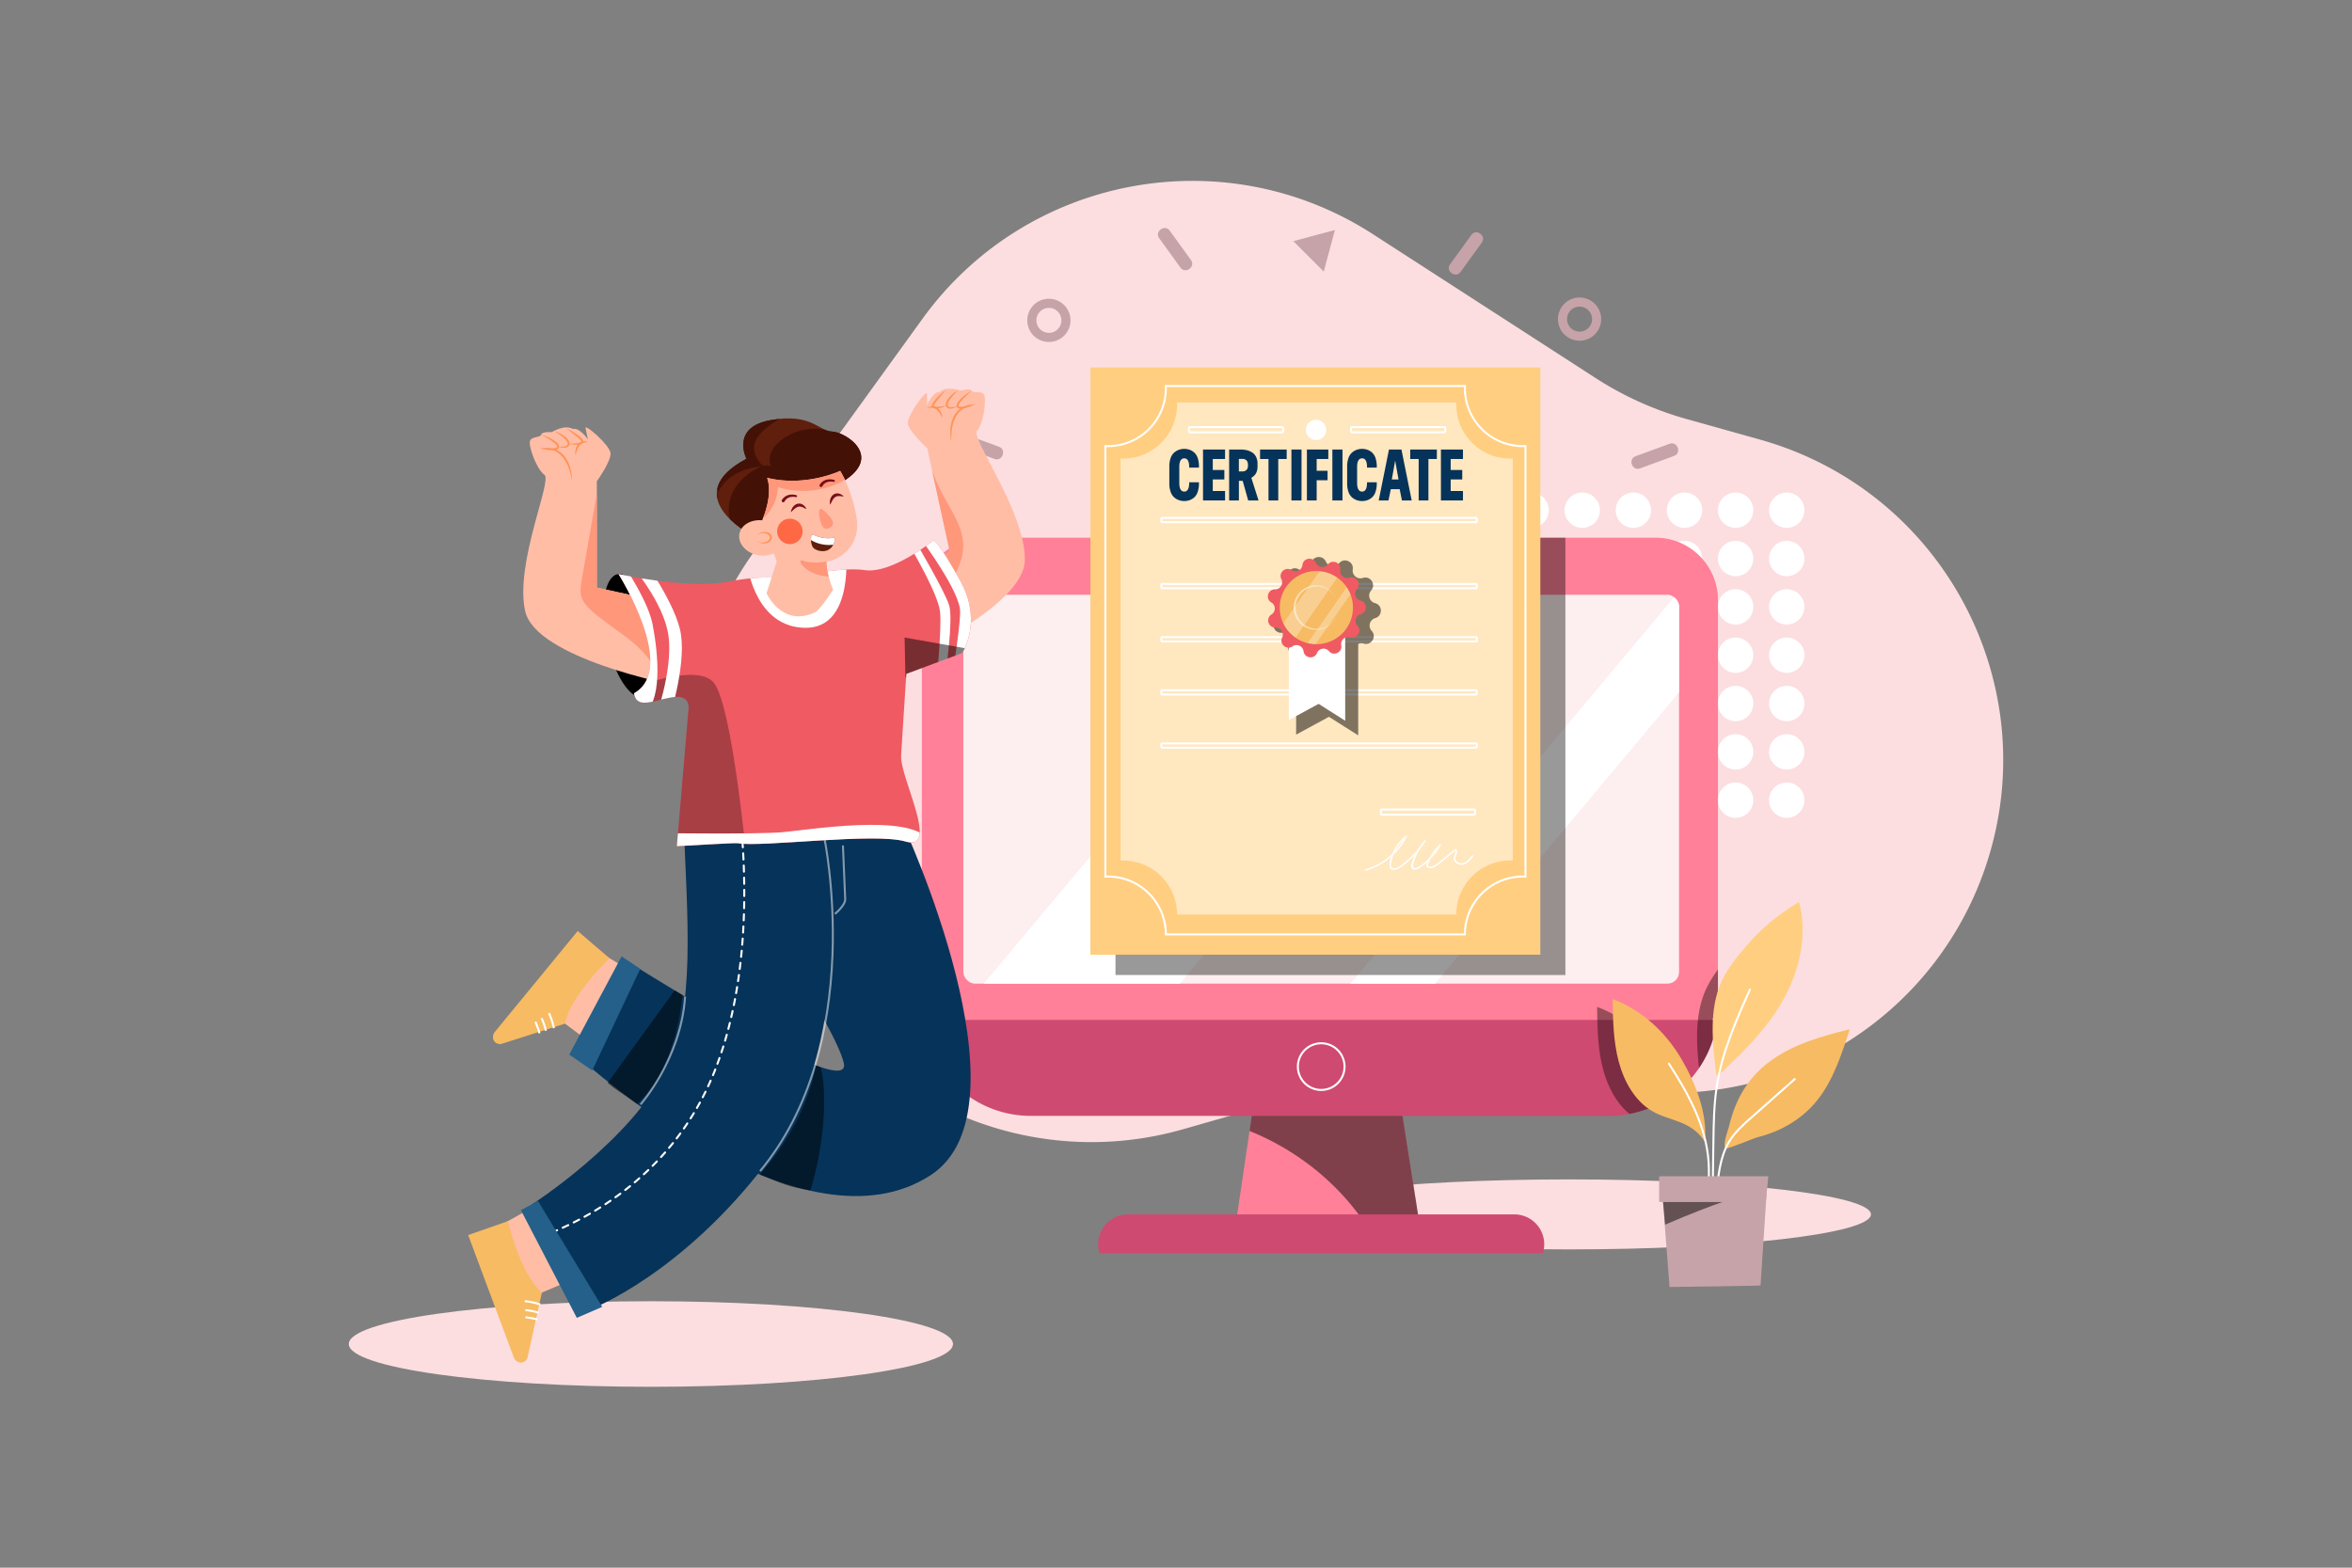 <svg xmlns="http://www.w3.org/2000/svg" xmlns:xlink="http://www.w3.org/1999/xlink" viewBox="0 0 4680 3120"><rect x="0" y="0" width="4680" height="3120" fill="#808080" stroke="none"/><defs><style>.cls-1{fill:none;}.cls-2,.cls-4{fill:#fff;}.cls-2{opacity:0;}.cls-3{fill:#fcdee0;}.cls-5{fill:#ff8098;}.cls-6{opacity:0.5;}.cls-7{fill:#ce4a70;}.cls-8{fill:#fdeeef;}.cls-9{clip-path:url(#clip-path);}.cls-10{opacity:0.4;}.cls-11{fill:#ffce80;}.cls-12{fill:#063359;}.cls-13{fill:#f05a62;}.cls-14{fill:#f7bb63;}.cls-15{clip-path:url(#clip-path-2);}.cls-16{opacity:0.3;}.cls-17{fill:#c6a3a8;}.cls-18{fill:#ffbda6;}.cls-19{clip-path:url(#clip-path-3);}.cls-20{fill:#246089;}.cls-21{clip-path:url(#clip-path-4);}.cls-22{fill:#ff977b;}.cls-23{fill:#ff9357;}.cls-24{clip-path:url(#clip-path-5);}.cls-25{clip-path:url(#clip-path-6);}.cls-26{fill:#601e0d;}.cls-27{clip-path:url(#clip-path-8);}.cls-28{fill:#441107;}.cls-29{clip-path:url(#clip-path-9);}.cls-30{fill:#77101a;}.cls-31{fill:#ff6845;}</style><clipPath id="clip-path"><rect class="cls-1" x="1916.89" y="1183.68" width="1424.11" height="773.97" rx="23"/></clipPath><clipPath id="clip-path-2"><circle class="cls-1" cx="2619.27" cy="1209.26" r="72.88"/></clipPath><clipPath id="clip-path-3"><path class="cls-1" d="M1637.29,1652.88s81.33,407-111.18,660.26c-168.55,221.76-346.53,290.64-346.53,290.64l-123.63-205s202.12-129.6,271.31-275.24c56.2-118.3,41.35-284.47,31.93-507.56Z"/></clipPath><clipPath id="clip-path-4"><path class="cls-1" d="M1312.6,1196.7l-125-27.25V957.85s28.85-40.08,27.25-56.11-51.3-59.31-49.69-49.69,4.81,22.44,4.81,22.44-16-24-30.46-20.84c-16-9.62-41.68,6.41-41.68,6.41s-19.24-1.6-20.84,4.81-19.23,3.21-22.44,12.83,12.82,56.1,28.85,67.32-59.31,176.34-38.47,270.91,296.56,147.48,296.56,147.48S1379.92,1331.35,1312.6,1196.7Z"/></clipPath><clipPath id="clip-path-5"><path class="cls-1" d="M1773.6,1151.94,1890,1098.73,1845,892s-36.71-33-38.56-49,37.52-68.86,38-59.12.07,23,.07,23,10.55-26.9,25.33-26.83c13.62-12.81,42.09-2.6,42.09-2.6s18.46-5.65,21.39.27,19.47-1,24.65,7.76-.6,57.55-13.88,71.92,95.44,159.7,95.18,256.54S1780.84,1321,1780.84,1321,1736.43,1297.82,1773.6,1151.94Z"/></clipPath><clipPath id="clip-path-6"><path class="cls-1" d="M1919.55,1290a80.6,80.6,0,0,1-5.24,9.77l-110.94,41.28s-.18,2.58-.46,7.12c-1.7,26.22-7.66,118-9.86,155.42-2.58,43.86,78.26,191.77,8.6,171.13-61.4-18.19-287.23,12-333.66,3.44-5.12-1-121.26,6-121.26,6L1370,1410.71s5.16-28.38-31-23.22c-24.3,3.48-48.6,14-63.46,10.22-7.25-1.81-12.26-7-13.94-18,87.72-49-30.95-237.35-30.95-237.35s136.73,31,216.71,15.48,116.09-5.16,116.09-5.16,103.2-25.8,157.38-18.06,136.73-59.34,136.73-59.34,10.32,2.58,54.18,82.56C1945.24,1219,1929.07,1269.54,1919.55,1290Z"/></clipPath><clipPath id="clip-path-8"><path class="cls-1" d="M1485.24,913s-32.34-63,48.79-77,94.75,22,121.89,22.91,106.9,51.92,14.28,103.64-178.83,99.75-178.83,99.75S1348.86,986,1485.24,913Z"/></clipPath><clipPath id="clip-path-9"><path class="cls-1" d="M1508.82,1105a51.73,51.73,0,0,0,30.65-3.63l5.93,16.1-20.25,63.27s30.88,68.17,95.7,38.31c12.14-5.6,36.8-45.56,36.8-45.56a192.17,192.17,0,0,1-8.75-26.18,135,135,0,0,1-4.5-29.92c19.48.26,70-28.19,60-87s-32.7-93.21-32.7-93.21-68,32.54-145.23,13.91c11.28,32.95-6.21,75.78-10,84.43-22.34-2.12-42.11,9.48-45.27,27.29C1467.82,1081.81,1484.69,1100.69,1508.82,1105Z"/></clipPath></defs><title>09</title><g id="_09" data-name="09"><rect id="_09-2" data-name="09" class="cls-2" width="4680" height="3120"/><ellipse class="cls-3" cx="3121.7" cy="2416.87" rx="601.12" ry="69.66"/><path class="cls-3" d="M3502.17,874.91l-146.45-41a662.66,662.66,0,0,1-180.67-81.44L2731.89,466.09c-296-191.24-689.89-117.28-896.32,168.32C1726.7,785,1608,949.22,1500.9,1097.46c-195.48,270.51-159.17,644.18,84.71,872l134,125.19A662.35,662.35,0,0,0,2354,2247.45l325-93a662.47,662.47,0,0,1,261.72-20.76l303.14,36.65c313,37.84,609.23-150.11,708.34-449.36h0C4071,1362.24,3866.07,976.93,3502.17,874.91Z"/><circle class="cls-4" cx="2944.85" cy="1015.4" r="35.15"/><circle class="cls-4" cx="3046.59" cy="1015.4" r="35.15"/><circle class="cls-4" cx="3148.33" cy="1015.4" r="35.15"/><path class="cls-4" d="M3250.06,980.25a35.15,35.15,0,1,0,35.15,35.15A35.15,35.15,0,0,0,3250.06,980.25Z"/><path class="cls-4" d="M3351.8,980.25A35.15,35.15,0,1,0,3387,1015.4,35.15,35.15,0,0,0,3351.8,980.25Z"/><path class="cls-4" d="M3453.54,980.25a35.15,35.15,0,1,0,35.14,35.15A35.15,35.15,0,0,0,3453.54,980.25Z"/><path class="cls-4" d="M3555.28,980.25a35.15,35.15,0,1,0,35.14,35.15A35.15,35.15,0,0,0,3555.28,980.25Z"/><circle class="cls-4" cx="2944.85" cy="1111.59" r="35.15"/><circle class="cls-4" cx="3046.59" cy="1111.59" r="35.15"/><circle class="cls-4" cx="3148.33" cy="1111.59" r="35.15"/><path class="cls-4" d="M3250.06,1076.44a35.15,35.15,0,1,0,35.15,35.15A35.15,35.15,0,0,0,3250.06,1076.44Z"/><path class="cls-4" d="M3351.8,1076.44a35.15,35.15,0,1,0,35.15,35.15A35.15,35.15,0,0,0,3351.8,1076.44Z"/><path class="cls-4" d="M3453.54,1076.44a35.15,35.15,0,1,0,35.14,35.15A35.15,35.15,0,0,0,3453.54,1076.44Z"/><path class="cls-4" d="M3555.28,1076.44a35.15,35.15,0,1,0,35.14,35.15A35.15,35.15,0,0,0,3555.28,1076.44Z"/><circle class="cls-4" cx="2944.85" cy="1207.77" r="35.15"/><circle class="cls-4" cx="3046.59" cy="1207.77" r="35.15"/><circle class="cls-4" cx="3148.33" cy="1207.77" r="35.15"/><path class="cls-4" d="M3250.06,1172.63a35.15,35.15,0,1,0,35.15,35.14A35.14,35.14,0,0,0,3250.06,1172.63Z"/><path class="cls-4" d="M3351.8,1172.63a35.15,35.15,0,1,0,35.15,35.14A35.14,35.14,0,0,0,3351.8,1172.63Z"/><path class="cls-4" d="M3453.54,1172.63a35.15,35.15,0,1,0,35.14,35.14A35.15,35.15,0,0,0,3453.54,1172.63Z"/><path class="cls-4" d="M3555.28,1172.63a35.15,35.15,0,1,0,35.14,35.14A35.15,35.15,0,0,0,3555.28,1172.63Z"/><circle class="cls-4" cx="2944.85" cy="1303.96" r="35.15"/><circle class="cls-4" cx="3046.59" cy="1303.96" r="35.15"/><circle class="cls-4" cx="3148.33" cy="1303.96" r="35.15"/><path class="cls-4" d="M3250.06,1268.82a35.15,35.15,0,1,0,35.15,35.14A35.14,35.14,0,0,0,3250.06,1268.82Z"/><path class="cls-4" d="M3351.8,1268.82A35.15,35.15,0,1,0,3387,1304,35.14,35.14,0,0,0,3351.8,1268.82Z"/><path class="cls-4" d="M3453.54,1268.82a35.15,35.15,0,1,0,35.14,35.14A35.15,35.15,0,0,0,3453.54,1268.82Z"/><path class="cls-4" d="M3555.28,1268.82a35.15,35.15,0,1,0,35.14,35.14A35.15,35.15,0,0,0,3555.28,1268.82Z"/><circle class="cls-4" cx="2944.85" cy="1400.15" r="35.15"/><circle class="cls-4" cx="3046.59" cy="1400.15" r="35.15"/><circle class="cls-4" cx="3148.33" cy="1400.15" r="35.15"/><path class="cls-4" d="M3250.06,1365a35.15,35.15,0,1,0,35.15,35.15A35.15,35.15,0,0,0,3250.06,1365Z"/><path class="cls-4" d="M3351.8,1365a35.15,35.15,0,1,0,35.15,35.15A35.15,35.15,0,0,0,3351.8,1365Z"/><path class="cls-4" d="M3453.54,1365a35.15,35.15,0,1,0,35.14,35.15A35.15,35.15,0,0,0,3453.54,1365Z"/><path class="cls-4" d="M3555.28,1365a35.15,35.15,0,1,0,35.14,35.15A35.15,35.15,0,0,0,3555.28,1365Z"/><circle class="cls-4" cx="2944.85" cy="1496.34" r="35.15"/><circle class="cls-4" cx="3046.59" cy="1496.34" r="35.15"/><circle class="cls-4" cx="3148.33" cy="1496.34" r="35.15"/><path class="cls-4" d="M3250.06,1461.19a35.15,35.15,0,1,0,35.15,35.15A35.15,35.15,0,0,0,3250.06,1461.19Z"/><path class="cls-4" d="M3351.8,1461.19a35.15,35.15,0,1,0,35.15,35.15A35.15,35.15,0,0,0,3351.8,1461.19Z"/><path class="cls-4" d="M3453.54,1461.19a35.15,35.15,0,1,0,35.14,35.15A35.15,35.15,0,0,0,3453.54,1461.19Z"/><path class="cls-4" d="M3555.28,1461.19a35.15,35.15,0,1,0,35.14,35.15A35.15,35.15,0,0,0,3555.28,1461.19Z"/><circle class="cls-4" cx="2944.85" cy="1592.53" r="35.15"/><circle class="cls-4" cx="3046.59" cy="1592.53" r="35.15"/><circle class="cls-4" cx="3148.33" cy="1592.53" r="35.15"/><path class="cls-4" d="M3250.06,1557.38a35.15,35.15,0,1,0,35.15,35.15A35.15,35.15,0,0,0,3250.06,1557.38Z"/><path class="cls-4" d="M3351.8,1557.38a35.15,35.15,0,1,0,35.15,35.15A35.15,35.15,0,0,0,3351.8,1557.38Z"/><path class="cls-4" d="M3453.54,1557.38a35.15,35.15,0,1,0,35.14,35.15A35.15,35.15,0,0,0,3453.54,1557.38Z"/><path class="cls-4" d="M3555.28,1557.38a35.15,35.15,0,1,0,35.14,35.15A35.15,35.15,0,0,0,3555.28,1557.38Z"/><polygon class="cls-5" points="2502.53 2140.82 2486.3 2250.78 2456.09 2455.57 2827.59 2455.57 2778.58 2143.4 2502.53 2140.82"/><g class="cls-6"><path d="M2502.53,2140.82l-16.23,110c77.63,31.27,147.65,81.68,201.18,146a588.5,588.5,0,0,1,42.75,58.74h97.37l-49-312.17Z"/></g><path class="cls-7" d="M3013.35,2416.87H2244.54a59.51,59.51,0,0,0-59.34,59.34h0a58.7,58.7,0,0,0,2.84,18.06h881.81a59,59,0,0,0,2.84-18.06h0A59.52,59.52,0,0,0,3013.35,2416.87Z"/><path class="cls-5" d="M3294.56,1070.16H1958.17c-51.24,0-95.46,31.53-114.21,76.14a122.51,122.51,0,0,0-9.63,47.7v768.81a215.38,215.38,0,0,0,10.71,67.08c26.83,81.81,101.29,142.56,190.19,149,5.21.39,10.5.59,15.81.59H3201.68c3.1,0,6.17-.08,9.21-.2A215.24,215.24,0,0,0,3324.67,2141a218.29,218.29,0,0,0,52.93-52.06,216,216,0,0,0,30.09-59,215.69,215.69,0,0,0,10.7-67.08V1194C3418.39,1125.89,3362.67,1070.16,3294.56,1070.16Z"/><path class="cls-7" d="M2031.08,2219.9q9.86.88,20,.9H3201.68a215.58,215.58,0,0,0,137.48-49.53,217.48,217.48,0,0,0,77.68-141.38h-1581C1848,2130.5,1929.69,2210.51,2031.08,2219.9Z"/><rect class="cls-8" x="1916.89" y="1183.68" width="1424.11" height="773.97" rx="23"/><g class="cls-9"><rect class="cls-4" x="1720.12" y="1329.36" width="1666.62" height="299.27" transform="translate(-219.8 2487.28) rotate(-50.06)"/><rect class="cls-4" x="2132.88" y="1685" width="1625.34" height="129" transform="translate(-286.81 2884.76) rotate(-50.06)"/></g><path class="cls-4" d="M2628.94,2074.33a48.44,48.44,0,1,0,48.44,48.43A48.49,48.49,0,0,0,2628.94,2074.33Zm0,92.87a44.44,44.44,0,1,1,44.44-44.44A44.49,44.49,0,0,1,2628.94,2167.2Z"/><g class="cls-10"><rect x="2219.59" y="1070.16" width="895.23" height="870.28"/></g><g class="cls-10"><path d="M3395.23,1967.43c-9.22,19.63-14.3,40.68-16.67,62.46-2.12,19.3-2.09,39.13-1,59,.73,12.28,1.84,24.58,3.15,36.81a215.3,215.3,0,0,0,36.09-95.84h-9.15a215.69,215.69,0,0,0,10.7-67.08V1929.5c-.18.24-.33.47-.51.7C3409,1942.38,3401.06,1955,3395.23,1967.43Z"/><path d="M3314.4,2122.56c-22-37.49-51.6-69.58-86-92.67A236.47,236.47,0,0,0,3178,2004c.05,8.62.15,17.26.36,25.88.75,33.43,3.09,66.89,11.69,98.81a205.41,205.41,0,0,0,20.84,50.62c8.57,14.55,19,27.47,31.45,37.61a215.88,215.88,0,0,0,96.82-45.66c-4.49-10.48-9.39-20.62-14.49-30.29Q3319.63,2131.43,3314.4,2122.56Z"/></g><rect class="cls-11" x="2169.72" y="731.34" width="895.23" height="1168.7"/><g class="cls-6"><path class="cls-4" d="M2897.71,805.18c0-1.4.05-2.79.11-4.19H2342c0,1.4.1,2.79.1,4.19a107.48,107.48,0,0,1-107.49,107.49c-1.68,0-3.35,0-5-.13v800.15c1.66-.07,3.33-.12,5-.12a107.48,107.48,0,0,1,107.49,107.49h555.6a107.49,107.49,0,0,1,107.49-107.49c1.68,0,3.35,0,5,.12V912.54c-1.67.08-3.34.13-5,.13A107.49,107.49,0,0,1,2897.71,805.18Z"/></g><path class="cls-4" d="M3029.93,885.91A113.24,113.24,0,0,1,2916.82,772.8c0-1.52.06-3,.12-4.41l.08-2.08H2317.65l.08,2.08c.05,1.36.11,2.89.11,4.41a113.24,113.24,0,0,1-113.11,113.11c-1.6,0-3.32,0-5.27-.13l-2.1-.1v861.05l2.09-.09c2-.09,3.68-.14,5.28-.14a113.24,113.24,0,0,1,113.11,113.11v2h599v-2a113.24,113.24,0,0,1,113.11-113.11c1.6,0,3.28,0,5.28.14l2.09.09v-861l-2.09.1C3033.26,885.87,3031.53,885.91,3029.93,885.91Zm3.37,856.65c-1.2,0-2.3-.06-3.37-.06a117.25,117.25,0,0,0-117.09,115.11h-591a117.25,117.25,0,0,0-117.1-115.11c-1.07,0-2.17,0-3.37.06V889.85c1.2,0,2.31.06,3.37.06A117.24,117.24,0,0,0,2321.84,772.8c0-.84,0-1.68,0-2.49h591.07c0,.81,0,1.65,0,2.49a117.25,117.25,0,0,0,117.11,117.11c1.07,0,2.18,0,3.37-.06Z"/><path class="cls-4" d="M2551.27,848H2367.79a4,4,0,0,0-4,4v6.32a4,4,0,0,0,4,4h183.48a4,4,0,0,0,4-4V852A4,4,0,0,0,2551.27,848Zm0,12.32v0Zm0-2H2367.79V852h183.48Z"/><path class="cls-4" d="M2873.75,848H2690.28a4,4,0,0,0-4,4v6.32a4,4,0,0,0,4,4h183.47a4,4,0,0,0,4-4V852A4,4,0,0,0,2873.75,848Zm0,12.32v-2H2690.28V852h183.47v6.32h0Z"/><path class="cls-4" d="M2933.09,1609.08H2749.62a4,4,0,0,0-4,4v6.32a4,4,0,0,0,4,4h183.47a4,4,0,0,0,4-4v-6.32A4,4,0,0,0,2933.09,1609.08Zm0,12.32v-2H2749.62v-6.32h183.47v6.32h0Z"/><path class="cls-4" d="M2618.62,835.39a20.21,20.21,0,1,0,20.21,20.21A20.21,20.21,0,0,0,2618.62,835.39Z"/><path class="cls-12" d="M2376.18,900.53a28.63,28.63,0,0,0-9.19-5.43,31.31,31.31,0,0,0-10.43-1.73,32,32,0,0,0-10.86,1.81,29.64,29.64,0,0,0-9.48,5.64,25.4,25.4,0,0,0-6.94,10.93,49.48,49.48,0,0,0-2.54,16.65v33.73a49.48,49.48,0,0,0,2.54,16.65,25.4,25.4,0,0,0,6.94,10.93,29.45,29.45,0,0,0,9.48,5.64,32,32,0,0,0,10.86,1.81,31.06,31.06,0,0,0,10.43-1.73,28.63,28.63,0,0,0,9.19-5.43,25.06,25.06,0,0,0,6.81-10.64,50.11,50.11,0,0,0,2.67-16.36v-3.19h-19.4v2.9q-.72,15.63-9.7,15.63-10,0-10-17.22V929.27q0-17.09,10-17.08,9.14,0,9.7,15.78v2.6h19.4v-3.18A49.45,49.45,0,0,0,2383,911.1,25.1,25.1,0,0,0,2376.18,900.53Z"/><polygon class="cls-12" points="2393.76 996 2437.63 996 2437.63 977.19 2413.16 977.19 2413.16 954.17 2436.18 954.17 2436.18 935.35 2413.16 935.35 2413.16 913.49 2437.63 913.49 2437.63 894.67 2393.76 894.67 2393.76 996"/><path class="cls-12" d="M2502.2,929v-6.23a29.6,29.6,0,0,0-2.9-13.53,21.54,21.54,0,0,0-7.74-8.76,35.74,35.74,0,0,0-10.36-4.41,48,48,0,0,0-11.72-1.38h-23.74V996h19.39V956.92h7.53l11,39.09h20.55l-14.33-45.17Q2502.19,944,2502.2,929Zm-19-2.61q0,6.23-3.11,9a10.9,10.9,0,0,1-7.6,2.82h-7.39v-24.9h7.39a10.85,10.85,0,0,1,7.67,2.83q3,2.82,3,9.19Z"/><polygon class="cls-12" points="2507.26 913.49 2524.05 913.49 2524.05 996 2543.45 996 2543.45 913.49 2560.24 913.49 2560.24 894.67 2507.26 894.67 2507.26 913.49"/><rect class="cls-12" x="2569.65" y="894.67" width="20.12" height="101.33"/><polygon class="cls-12" points="2600.49 996 2619.89 996 2619.89 955.76 2641.6 955.76 2641.6 936.94 2619.89 936.94 2619.89 913.49 2643.05 913.49 2643.05 894.67 2600.49 894.67 2600.49 996"/><rect class="cls-12" x="2651.15" y="894.67" width="20.12" height="101.33"/><path class="cls-12" d="M2730,900.53a28.63,28.63,0,0,0-9.19-5.43,31.31,31.31,0,0,0-10.43-1.73,32,32,0,0,0-10.85,1.81,29.68,29.68,0,0,0-9.49,5.64,25.4,25.4,0,0,0-6.94,10.93,49.49,49.49,0,0,0-2.53,16.65v33.73a49.49,49.49,0,0,0,2.53,16.65,25.4,25.4,0,0,0,6.94,10.93,29.5,29.5,0,0,0,9.49,5.64,32,32,0,0,0,10.85,1.81,31.06,31.06,0,0,0,10.43-1.73A28.63,28.63,0,0,0,2730,990a25.06,25.06,0,0,0,6.81-10.64,50.11,50.11,0,0,0,2.67-16.36v-3.19h-19.39v2.9q-.74,15.63-9.71,15.63-10,0-10-17.22V929.27q0-17.09,10-17.08,9.13,0,9.71,15.78v2.6h19.39v-3.18a49.45,49.45,0,0,0-2.67-16.29A25.1,25.1,0,0,0,2730,900.53Z"/><path class="cls-12" d="M2763.78,894.67,2743.37,996h19.4l4.64-22.44h17.66l4.49,22.44H2809l-20.41-101.34Zm5.65,59.5,6.66-37.5,6.66,37.5Z"/><polygon class="cls-12" points="2806.05 913.49 2822.85 913.49 2822.85 996 2842.25 996 2842.25 913.49 2859.04 913.49 2859.04 894.67 2806.05 894.67 2806.05 913.49"/><polygon class="cls-12" points="2867.15 996 2911.01 996 2911.01 977.19 2886.54 977.19 2886.54 954.17 2909.56 954.17 2909.56 935.35 2886.54 935.35 2886.54 913.49 2911.01 913.49 2911.01 894.67 2867.15 894.67 2867.15 996"/><path class="cls-4" d="M2936.86,1028.61H2312.42a3.66,3.66,0,0,0-3.66,3.66v5.27a3.67,3.67,0,0,0,3.66,3.67h624.44a3.67,3.67,0,0,0,3.67-3.67v-5.27A3.66,3.66,0,0,0,2936.86,1028.61Zm-.33,8.6H2312.76v-4.6h623.77Z"/><path class="cls-4" d="M2936.86,1160.18H2312.42a3.66,3.66,0,0,0-3.66,3.67v5.26a3.67,3.67,0,0,0,3.66,3.67h624.44a3.67,3.67,0,0,0,3.67-3.67v-5.26A3.67,3.67,0,0,0,2936.86,1160.18Zm-.33,8.6H2312.76v-4.6h623.77Z"/><path class="cls-4" d="M2936.86,1266H2312.42a3.66,3.66,0,0,0-3.66,3.66v5.27a3.67,3.67,0,0,0,3.66,3.67h624.44a3.67,3.67,0,0,0,3.67-3.67v-5.27A3.66,3.66,0,0,0,2936.86,1266Zm-.33,8.6H2312.76V1270h623.77Z"/><path class="cls-4" d="M2936.86,1371.73H2312.42a3.67,3.67,0,0,0-3.66,3.67v5.27a3.66,3.66,0,0,0,3.66,3.66h624.44a3.66,3.66,0,0,0,3.67-3.66v-5.27A3.67,3.67,0,0,0,2936.86,1371.73Zm-.33,8.6H2312.76v-4.6h623.77Z"/><path class="cls-4" d="M2936.86,1477.51H2312.42a3.66,3.66,0,0,0-3.66,3.66v5.27a3.67,3.67,0,0,0,3.66,3.67h624.44a3.67,3.67,0,0,0,3.67-3.67v-5.27A3.66,3.66,0,0,0,2936.86,1477.51Zm-.33,8.6H2312.76v-4.6h623.77Z"/><g class="cls-6"><path d="M2736,1200.29h0a15.45,15.45,0,0,1-7.74-25.18c10.43-11.83-1.47-29.85-16.44-24.9a15.46,15.46,0,0,1-20.14-17h0c2.38-15.59-17.37-24.32-27.29-12.06h0a15.45,15.45,0,0,1-26.13-3.42c-6.43-14.4-27.76-11.06-29.48,4.62h0A15.45,15.45,0,0,1,2585,1133.6c-13.19-8.64-29.33,5.7-22.3,19.82a15.46,15.46,0,0,1-14,22.35c-15.77-.14-21.59,20.66-8,28.73a15.46,15.46,0,0,1,.33,26.35h0c-13.34,8.41-7,29.05,8.77,28.52a15.45,15.45,0,0,1,14.52,22h0c-5.32,11.39,4.09,22.51,14.7,22v158.7l65.32-35.5,58.22,36.92V1281.59a15.2,15.2,0,0,1,11-.78h0c15.09,4.57,26.54-13.74,15.81-25.3h0a15.46,15.46,0,0,1,7.11-25.38C2751.56,1225.82,2751.29,1204.22,2736,1200.29Zm-96.69,63a47.57,47.57,0,1,1,47.57-47.57A47.57,47.57,0,0,1,2639.32,1263.29Z"/></g><polygon class="cls-4" points="2564.45 1230.56 2564.45 1433.08 2623.78 1400.83 2676.67 1434.37 2676.67 1220.24 2667.8 1221.06 2564.45 1230.56"/><path class="cls-13" d="M2707.11,1195.25h0a14,14,0,0,1-7-22.88h0c9.48-10.75-1.34-27.12-14.94-22.62h0a14,14,0,0,1-18.28-15.45h0c2.16-14.16-15.79-22.08-24.8-10.94h0a14,14,0,0,1-23.73-3.11h0c-5.84-13.08-25.22-10-26.78,4.19h0a14,14,0,0,1-21.65,10.22h0c-12-7.85-26.65,5.19-20.26,18h0a14,14,0,0,1-12.69,20.3h0c-14.32-.13-19.61,18.76-7.3,26.1h0a14,14,0,0,1,.3,23.93h0c-12.12,7.65-6.36,26.4,8,25.91h0a14,14,0,0,1,13.2,20h0c-6.07,13,8.92,25.63,20.7,17.49h0a14,14,0,0,1,21.9,9.66h0c1.92,14.2,21.37,16.75,26.88,3.52h0a14,14,0,0,1,23.65-3.7h0c9.28,10.91,27,2.53,24.51-11.57h0a14,14,0,0,1,17.89-15.9h0c13.71,4.15,24.11-12.48,14.36-23h0a14,14,0,0,1,6.46-23.05h0C2721.23,1218.43,2721,1198.82,2707.11,1195.25Z"/><circle class="cls-14" cx="2619.27" cy="1209.26" r="72.88"/><g class="cls-15"><g class="cls-16"><rect class="cls-4" x="2512.1" y="1183.82" width="197.96" height="36.09" transform="matrix(0.57, -0.82, 0.82, 0.57, 130.9, 2654.77)"/><rect class="cls-4" x="2544.74" y="1224.79" width="199.22" height="13.91" transform="translate(120.61 2694.79) rotate(-55.08)"/></g></g><g class="cls-6"><path class="cls-4" d="M2636.05,1168.76a44.16,44.16,0,0,0-58.48,23.23,44.26,44.26,0,0,0,9.93,49,44.23,44.23,0,0,0,75-31.77,43.26,43.26,0,0,1-3.36,16.51,42.25,42.25,0,0,1-39.85,25.71,42.21,42.21,0,0,1-29.34-71.55,42.16,42.16,0,0,1,69.19,12.83,43.25,43.25,0,0,1,3.36,16.5,44.36,44.36,0,0,0-26.43-40.5Z"/></g><path class="cls-4" d="M2775.05,1695.89c.48-1,1-2,1.51-3q-3,3.27-6.23,6.34c-.63,1.54-1.51,3.73-2.4,6.24q2.52-2.17,4.92-4.49Q2773.87,1698.4,2775.05,1695.89Z"/><path class="cls-4" d="M2776.56,1692.89a84.83,84.83,0,0,1,15.92-21.3c1.5-2.49,2.93-5,4.26-7.65l2.35,1.82q-3.45,2.76-6.61,5.83a130.86,130.86,0,0,1-15.92,21.3c-.52,1-1,2-1.51,3q-1.18,2.5-2.2,5.09a133.44,133.44,0,0,0,26.48-35.52,1.51,1.51,0,0,0-2.36-1.82,87.56,87.56,0,0,0-26.57,35.41l-.07.18Q2773.54,1696.17,2776.56,1692.89Z"/><path class="cls-4" d="M2808.77,1704.2a179.44,179.44,0,0,1-14.33,12.67c-5,4-10.55,8.82-16.79,10.74-3.52,1.08-8.11,1.41-9.66-2.94-1.11-3.1.24-7.52.9-10.58a82.14,82.14,0,0,1,4-13.11q-2.4,2.31-4.92,4.49c-3.4,9.64-6.83,24.08,3.92,25.73,5.38.82,10.79-2.12,15.05-5a175,175,0,0,0,18.55-14.7c3.48-3.15,6.82-6.45,10-9.86a116.52,116.52,0,0,1,6.11-11.47A175.94,175.94,0,0,1,2808.77,1704.2Z"/><path class="cls-4" d="M2796.74,1663.94c-1.33,2.61-2.76,5.16-4.26,7.65q3.15-3.06,6.61-5.83Z"/><path class="cls-4" d="M2716.79,1730.14c-1.85.54-1.07,3.43.79,2.89a134.23,134.23,0,0,0,50.35-27.56c.89-2.51,1.77-4.7,2.4-6.24A131.27,131.27,0,0,1,2716.79,1730.14Z"/><path class="cls-4" d="M2864.61,1680.64l2.35,1.81A110.17,110.17,0,0,0,2849.8,1704c-1,1.57-1.86,3.18-2.74,4.81a137.42,137.42,0,0,0,20.14-26.66,1.51,1.51,0,0,0-2.36-1.82,112.7,112.7,0,0,0-20.25,26.75c.36-.37.71-.74,1.07-1.1A135,135,0,0,0,2864.61,1680.64Z"/><path class="cls-4" d="M2895,1691.67a5.54,5.54,0,0,1,.81,1.56l1.55-1.26Z"/><path class="cls-4" d="M2929.08,1702.57c-6.56,8.44-16.89,20.55-28.64,13.45-11.49-6.93,3.27-17.44-2.88-25.86a1.53,1.53,0,0,0-2.35-.31l-24.37,19.7c-6.65,5.38-13.91,13.45-22.72,15-1.88.34-5.22.6-6.51-1.3s1.28-5.87,2.07-7.61c1-2.33,2.18-4.61,3.38-6.85-1.48,1.53-3,3-4.55,4.5-.57.53-1.16,1-1.73,1.57-.12.26-.25.51-.36.77-.76,1.76-2.64,4.65-2.57,6.48.08,2.49,2.61,4.47,4.86,5.21,7.63,2.53,15.66-3.87,21.12-8.28l32-25.83a5.54,5.54,0,0,0-.81-1.56l2.36.3-1.55,1.26c1.71,5.08-4,11.77-3,17.24.86,4.48,4.6,7.77,8.68,9.4,12.65,5.06,22.74-6.2,29.71-15.18C2932.38,1703.19,2930.27,1701.05,2929.08,1702.57Z"/><path class="cls-4" d="M2836.49,1674.7a121.93,121.93,0,0,0-12.52,17.23,186.45,186.45,0,0,0,12.76-17.54c.91-1.41-1.23-3.11-2.36-1.81a124.41,124.41,0,0,0-12.77,17.55,185.09,185.09,0,0,0,12.54-17.25Z"/><path class="cls-4" d="M2847.06,1708.81c.88-1.63,1.79-3.24,2.74-4.81a110.17,110.17,0,0,1,17.16-21.55l-2.35-1.81a135,135,0,0,1-19,25.34c-.36.36-.71.73-1.07,1.1-.07.14-.16.27-.23.41q-1.93,3.63-3.58,7.39c.57-.53,1.16-1,1.73-1.57C2844.07,1711.85,2845.58,1710.34,2847.06,1708.81Z"/><path class="cls-4" d="M2844.59,1707.08c-6.76,7-14.54,14.09-23.05,18.72-1.8,1-5.19,2.6-7.27,1.85-1.71-.61-3-4-2.87-5.88a17.93,17.93,0,0,1,1.1-3.94,114.72,114.72,0,0,1,5.86-15.35,116.83,116.83,0,0,1,5.61-10.55q-4.06,5-8.48,9.67-1,2.14-1.91,4.34c-2.38,5.75-11.26,23.44.45,24.76,4.71.53,9.12-2.24,12.81-4.77a137.13,137.13,0,0,0,13.94-11q1.65-3.77,3.58-7.39C2844.43,1707.35,2844.52,1707.22,2844.59,1707.08Z"/><path class="cls-4" d="M2836.49,1674.7l-2.35-1.82a185.09,185.09,0,0,1-12.54,17.25,116.52,116.52,0,0,0-6.11,11.47q4.41-4.69,8.48-9.67A121.93,121.93,0,0,1,2836.49,1674.7Z"/><path class="cls-17" d="M1987.84,889.11,1920,864.25c-15.59-5.71-24.5,18.5-8.88,24.22L1979,913.33C1994.55,919.05,2003.45,894.83,1987.84,889.11Z"/><path class="cls-17" d="M3322.23,883.17,3254.41,908c-15.62,5.72-6.71,29.94,8.88,24.22l67.82-24.86C3346.72,901.67,3337.82,877.45,3322.23,883.17Z"/><path class="cls-17" d="M2327.46,459c-9.73-13.44-30.65,1.66-20.9,15.13l42.36,58.52c9.74,13.44,30.65-1.66,20.9-15.13Z"/><path class="cls-17" d="M2927.68,467.56l-42.36,58.52c-9.75,13.47,11.17,28.57,20.9,15.13l42.36-58.52C2958.33,469.22,2937.42,454.12,2927.68,467.56Z"/><path class="cls-17" d="M2087.08,594.6a43,43,0,1,0,43,43A43,43,0,0,0,2087.08,594.6Zm0,67.86a24.86,24.86,0,1,1,24.86-24.86A24.86,24.86,0,0,1,2087.08,662.46Z"/><path class="cls-17" d="M3143,592.1a43,43,0,1,0,43,43A43,43,0,0,0,3143,592.1Zm0,67.86a24.86,24.86,0,1,1,24.86-24.86A24.86,24.86,0,0,1,3143,660Z"/><polygon class="cls-17" points="2634.01 540.5 2656.19 457.75 2573.44 479.92 2634.01 540.5"/><ellipse class="cls-3" cx="1295.13" cy="2674.86" rx="601.12" ry="85.14"/><path class="cls-11" d="M3488,1868c-12.59,13.58-26.75,29.75-39.13,46.75-8.87,12.19-16.84,24.81-22.66,37.22-25.95,55.32-19.06,121.87-11.5,183.75.2,1.62.53,3.46,1.81,4.24,1.66,1,3.61-.45,5-1.84,16.62-16.21,33.33-31.41,49.35-48,28.63-29.7,55.55-61.86,76.54-98.85,32.85-57.91,50.11-130.47,32.32-196.08C3546.65,1815,3515.06,1838.73,3488,1868Z"/><path class="cls-14" d="M3209,1988.53c.32,42,1.24,84.52,12,124.7s32.8,78.31,66,97.84c18,10.59,38.26,15.22,57.4,22.93s36.25,19.36,47.86,38.42c6.05-57.16-19.5-118.69-46.91-165.35C3313.19,2052.3,3264.86,2009,3209,1988.53Z"/><path class="cls-14" d="M3440.78,2240.23c-1.83,7.73-14.57,40.14-6.46,45.16,3.29,2,55.28-20.28,63.6-22.34,44-10.86,86.27-34.48,116.69-71.67,32.59-39.86,49.66-92.13,66-143-55.71,13.94-112.57,29.45-160.08,64.84C3479,2144.16,3453.35,2187,3440.78,2240.23Z"/><path class="cls-4" d="M3482.23,2223.78c-15.62,13.85-31.77,28.17-43.24,47.14-18.86,31.2-22.3,70.35-25.33,104.88l4,.35c3-34.1,6.4-72.75,24.78-103.16,11.15-18.45,27.07-32.56,42.46-46.21l88.79-78.73-2.66-3Z"/><path class="cls-4" d="M3401.53,2364.44c.66-17,1.35-34.56.21-51.78-5-75.83-44-142.06-80.1-198.18l-3.36,2.16c35.86,55.7,74.52,121.4,79.47,196.28,1.12,17,.44,34.48-.21,51.37-1,24.58-1.95,50,2.59,74.53l3.93-.73C3399.61,2414,3400.59,2388.8,3401.53,2364.44Z"/><path class="cls-4" d="M3414,2162.09c-5.58,36.28-6.13,73.59-6.66,109.67l-2,136.5,4,.06,2-136.5c.52-36,1.07-73.11,6.62-109.12,10.61-68.93,39-132.44,66.5-193.85l-3.65-1.63C3453.2,2028.87,3424.67,2092.63,3414,2162.09Z"/><path class="cls-17" d="M3322.05,2561.35s181-2.11,181.11-3.19l12-183H3307.65S3322,2561,3322.05,2561.35Z"/><g class="cls-6"><path d="M3313.22,2437.38c2.62-1.13,5.23-2.31,7.85-3.43,38.78-16.58,77.9-32.17,117.38-45.72q16.2-6.6,32.43-13H3307.65Z"/></g><path class="cls-17" d="M3301.34,2341.53v50.18a31.1,31.1,0,0,0,5.41.52h206.87l5-51.2H3306.75A31.91,31.91,0,0,0,3301.34,2341.53Z"/><path class="cls-18" d="M1144.8,1866.21,990.56,2054.67a11.05,11.05,0,0,0,13.58,17L1115.81,2031l156.32,116.43,102.81-143.54L1211.12,1906Z"/><path class="cls-14" d="M984.28,2054.1c-4.41,5.11-4.86,15.13.94,20.14,4.34,3.74,10.26,4.75,14.9,2.53l124-39.52c11.71-57.86,89-129.86,89-129.86l-63.6-54.52Z"/><path class="cls-4" d="M1102.14,2046.28a134.67,134.67,0,0,0-9.8-29.93Z"/><path class="cls-4" d="M1090.53,2017.19a133.2,133.2,0,0,1,9.65,29.48l3.92-.79a137.06,137.06,0,0,0-9.94-30.37Z"/><path class="cls-4" d="M1086.19,2051.47a118.24,118.24,0,0,0-8.63-25.11Z"/><path class="cls-4" d="M1075.74,2027.17a117.59,117.59,0,0,1,8.51,24.75l3.89-.9a120,120,0,0,0-8.75-25.47Z"/><path class="cls-4" d="M1073.46,2056.51c-1.6-7.38-5.27-15.91-8-22.94Z"/><path class="cls-4" d="M1067.32,2032.84l-3.73,1.45c.47,1.21,1,2.47,1.48,3.75,2.41,6.06,5.15,12.94,6.44,18.89l3.91-.85c-1.36-6.27-4.16-13.31-6.63-19.52C1068.28,2035.29,1067.79,2034,1067.32,2032.84Z"/><path class="cls-12" d="M1486.54,1628.27C1443.3,1738.51,1660,2032.52,1679,2115.8c4.15,18.24-14.5,18.55-46.18,7.92-3-1-6.06-2.09-9.26-3.28-66.61-24.69-179.64-88.82-265.6-140.11l-15.46-9.24c-58.79-35.34-101.51-62.51-101.51-62.51l-89.3,195.35s12.26,11.3,33.9,29.31c20,16.69,48.17,39.16,82,63.77,65.4,47.58,152.29,103.12,244.18,140.51,43.19,17.59,87.51,31.16,131.19,38,74.3,11.63,146.85,3.79,209.15-36.92,206.47-134.9-56.08-699.08-56.08-699.08Z"/><path class="cls-18" d="M1008.43,2431.41l-67.7,37.36,85.44,228.06a11.06,11.06,0,0,0,21.5-3.22l21-117L1247.84,2500l-72.45-161Z"/><path class="cls-14" d="M1010.67,2430.37,931.58,2458l90.94,244c2.2,6.38,10.64,11.8,17.88,9.31,5.42-1.87,9.27-6.49,9.68-11.62l28.16-127.09C1034.09,2533.37,1010.67,2430.37,1010.67,2430.37Z"/><path class="cls-4" d="M1075,2596.14a134.67,134.67,0,0,0-30.8-6.57Z"/><path class="cls-4" d="M1044,2591.56a132.75,132.75,0,0,1,30.35,6.47l1.28-3.79a136.73,136.73,0,0,0-31.26-6.66Z"/><path class="cls-4" d="M1071.45,2612.53a118.24,118.24,0,0,0-26-5.15Z"/><path class="cls-4" d="M1045.19,2609.36a117.42,117.42,0,0,1,25.68,5.08l1.17-3.82a120.07,120.07,0,0,0-26.41-5.23Z"/><path class="cls-4" d="M1069.41,2626.07c-7.18-2.32-16.4-3.44-23.85-4.6Z"/><path class="cls-4" d="M1045.87,2619.49l-.62,4,4,.61c6.45,1,13.77,2,19.56,3.92l1.23-3.81c-6.11-2-13.6-3.09-20.2-4.07Z"/><path class="cls-12" d="M1359.19,1615.94c9.42,223.09,24.27,389.26-31.93,507.56C1258.07,2269.14,1056,2398.74,1056,2398.74l123.63,205s178-68.88,346.53-290.64c192.51-253.29,111.18-660.26,111.18-660.26Z"/><g class="cls-19"><path class="cls-4" d="M1062.82,2464.47a36.61,36.61,0,0,0-5.86,2.61,2,2,0,0,0,1.11,3.67,2,2,0,0,0,1.1-.34,47,47,0,0,1,5.1-2.21,2,2,0,0,0-1.45-3.73Z"/><path class="cls-4" d="M1193.36,2401.38c-3.37,2.12-6.83,4.25-10.3,6.34a2,2,0,0,0,1,3.71,2,2,0,0,0,1-.28c3.48-2.1,7-4.25,10.36-6.39a2,2,0,1,0-2.13-3.38Z"/><path class="cls-4" d="M1172.64,2413.87c-3.48,2-7,4-10.53,5.94a2,2,0,0,0,1,3.75,2,2,0,0,0,1-.25c3.53-1.94,7.1-4,10.6-6a2,2,0,1,0-2-3.46Z"/><path class="cls-4" d="M1213.57,2388.1c-3.31,2.27-6.69,4.54-10,6.74a2,2,0,0,0,1.1,3.67,1.94,1.94,0,0,0,1.1-.33c3.37-2.21,6.77-4.49,10.1-6.78a2,2,0,0,0-2.26-3.3Z"/><path class="cls-4" d="M1151.46,2425.55c-3.53,1.87-7.15,3.73-10.75,5.55a2,2,0,0,0,.9,3.78,2.08,2.08,0,0,0,.9-.21c3.62-1.83,7.26-3.7,10.82-5.58a2,2,0,1,0-1.87-3.54Z"/><path class="cls-4" d="M1129.85,2436.44c-3.63,1.74-7.31,3.47-10.95,5.14a2,2,0,0,0,.83,3.82,2.08,2.08,0,0,0,.84-.18c3.65-1.68,7.36-3.42,11-5.18a2,2,0,0,0-1.74-3.6Z"/><path class="cls-4" d="M1288.55,2327.21c-2.88,2.77-5.84,5.56-8.8,8.28a2,2,0,0,0,1.35,3.47,2,2,0,0,0,1.36-.53c3-2.74,6-5.54,8.86-8.33a2,2,0,0,0-2.77-2.89Z"/><path class="cls-4" d="M1305.62,2310.1c-2.76,2.89-5.6,5.79-8.44,8.65a2,2,0,0,0,0,2.83,2,2,0,0,0,2.83,0c2.87-2.87,5.73-5.8,8.5-8.71a2,2,0,0,0-2.89-2.76Z"/><path class="cls-4" d="M1270.77,2343.58c-3,2.65-6.07,5.31-9.14,7.9a2,2,0,0,0,1.29,3.53,2,2,0,0,0,1.29-.47c3.09-2.62,6.19-5.29,9.21-8a2,2,0,1,0-2.65-3Z"/><path class="cls-4" d="M1233.24,2374c-3.19,2.38-6.48,4.78-9.77,7.13a2,2,0,0,0,2.33,3.25c3.31-2.36,6.62-4.78,9.83-7.17a2,2,0,0,0-2.39-3.21Z"/><path class="cls-4" d="M1321.93,2292.27c-2.65,3-5.36,6.05-8.06,9a2,2,0,1,0,3,2.7c2.72-3,5.45-6,8.12-9.07a2,2,0,0,0-3-2.64Z"/><path class="cls-4" d="M1252.32,2359.19c-3.11,2.53-6.3,5.06-9.47,7.52a2,2,0,0,0,2.46,3.16c3.19-2.48,6.4-5,9.53-7.57a2,2,0,0,0-2.52-3.11Z"/><path class="cls-4" d="M1476.79,1698.46q.33,6,.61,12.1a2,2,0,0,0,2,1.91h.09a2,2,0,0,0,1.91-2.09q-.29-6.15-.61-12.13a2,2,0,0,0-4,.21Z"/><path class="cls-4" d="M1473.36,1650.13q.53,5.92,1,12.08a2,2,0,0,0,2,1.84h.16a2,2,0,0,0,1.84-2.15q-.49-6.17-1-12.11a2,2,0,0,0-2.17-1.81A2,2,0,0,0,1473.36,1650.13Z"/><path class="cls-4" d="M1475.28,1674.28q.42,6,.8,12.09a2,2,0,0,0,2,1.88h.12a2,2,0,0,0,1.88-2.12q-.39-6.15-.81-12.12a2,2,0,0,0-2.14-1.85A2,2,0,0,0,1475.28,1674.28Z"/><path class="cls-4" d="M1479.84,1720.59a2,2,0,0,0-1.93,2.07q.22,6,.41,12.11a2,2,0,0,0,2,1.94h.06a2,2,0,0,0,1.94-2.06q-.18-6.14-.41-12.14A2,2,0,0,0,1479.84,1720.59Z"/><path class="cls-4" d="M1480.63,1744.83h0a2,2,0,0,0-2,2.05q.12,6,.21,12.11a2,2,0,0,0,2,2h0a2,2,0,0,0,2-2q-.09-6.14-.21-12.15A2,2,0,0,0,1480.63,1744.83Z"/><path class="cls-4" d="M1085.48,2455.8c-3.57,1.41-7.16,2.8-11.3,4.37a2,2,0,0,0,.7,3.87,1.94,1.94,0,0,0,.71-.13c4.17-1.58,7.78-3,11.36-4.39a2,2,0,1,0-1.47-3.72Z"/><path class="cls-4" d="M1472.84,1623.82a2,2,0,0,0-1.78,2.19q.62,5.88,1.2,12.06a2,2,0,0,0,2,1.81h.19a2,2,0,0,0,1.8-2.18q-.59-6.2-1.2-12.09A2,2,0,0,0,1472.84,1623.82Z"/><path class="cls-4" d="M1107.85,2446.52c-3.64,1.59-7.39,3.18-11.14,4.74a2,2,0,0,0,.77,3.85,1.89,1.89,0,0,0,.76-.16c3.77-1.56,7.55-3.17,11.21-4.77a2,2,0,0,0-1.6-3.66Z"/><path class="cls-4" d="M1463.47,1565.93a2,2,0,0,0,2,1.7,1.51,1.51,0,0,0,.3,0,2,2,0,0,0,1.68-2.27c-.61-4-1.24-8.09-1.88-12a2,2,0,1,0-4,.64C1462.24,1557.88,1462.87,1561.9,1463.47,1565.93Z"/><path class="cls-4" d="M1466.92,1575.66a2,2,0,0,0-1.71,2.26c.53,3.77,1.08,7.78,1.63,12a2,2,0,0,0,2,1.74,1.18,1.18,0,0,0,.26,0,2,2,0,0,0,1.72-2.24q-.83-6.35-1.62-12A2,2,0,0,0,1466.92,1575.66Z"/><path class="cls-4" d="M1470.09,1599.71a2,2,0,0,0-1.74,2.23q.7,5.8,1.41,12a2,2,0,0,0,2,1.78l.23,0a2,2,0,0,0,1.76-2.21q-.7-6.24-1.41-12.06A2,2,0,0,0,1470.09,1599.71Z"/><path class="cls-4" d="M1424,2126.55a2,2,0,0,0-2.59,1.14l-1.44,3.66c-1,2.54-2,5.05-3.07,7.55a2,2,0,0,0,1.09,2.62,2.06,2.06,0,0,0,.76.15,2,2,0,0,0,1.85-1.24c1-2.51,2.07-5,3.08-7.6.49-1.23,1-2.46,1.45-3.69A2,2,0,0,0,1424,2126.55Z"/><path class="cls-4" d="M1476,1890.23a2,2,0,0,0-2.17,1.81q-.55,6-1.18,12a2,2,0,0,0,1.79,2.19h.21a2,2,0,0,0,2-1.79q.63-6.06,1.18-12.1A2,2,0,0,0,1476,1890.23Z"/><path class="cls-4" d="M1473.55,1914.36a2,2,0,0,0-2.21,1.76c-.46,4-.94,8.05-1.44,12.05a2,2,0,0,0,1.73,2.23l.25,0a2,2,0,0,0,2-1.75c.5-4,1-8.09,1.44-12.09A2,2,0,0,0,1473.55,1914.36Z"/><path class="cls-4" d="M1470.57,1938.49a2,2,0,0,0-2.25,1.71c-.55,4-1.13,8-1.72,12a2,2,0,0,0,1.68,2.28l.3,0a2,2,0,0,0,2-1.71c.6-4,1.18-8.06,1.73-12A2,2,0,0,0,1470.57,1938.49Z"/><path class="cls-4" d="M1340.25,2273.44a2,2,0,0,0-2.81.31c-2.5,3.13-5.08,6.27-7.65,9.35a2,2,0,0,0,1.53,3.28,2,2,0,0,0,1.53-.71c2.6-3.1,5.19-6.27,7.71-9.42A2,2,0,0,0,1340.25,2273.44Z"/><path class="cls-4" d="M1462.9,1986.46a2,2,0,0,0-2.34,1.6c-.74,4-1.52,8-2.31,11.89a2,2,0,0,0,1.56,2.36,2.85,2.85,0,0,0,.4,0,2,2,0,0,0,2-1.61c.79-3.94,1.58-8,2.33-11.94A2,2,0,0,0,1462.9,1986.46Z"/><path class="cls-4" d="M1479.36,1841.84a2,2,0,0,0-2.1,1.89q-.32,6-.68,12.09a2,2,0,0,0,1.88,2.12h.12a2,2,0,0,0,2-1.88q.38-6.09.69-12.13A2,2,0,0,0,1479.36,1841.84Z"/><path class="cls-4" d="M1477.92,1866.05a2,2,0,0,0-2.14,1.85q-.42,6-.92,12.08a2,2,0,0,0,1.83,2.15h.17a2,2,0,0,0,2-1.84q.5-6.08.92-12.11A2,2,0,0,0,1477.92,1866.05Z"/><path class="cls-4" d="M1480.85,1793.35h0a2,2,0,0,0-2,2q-.09,6-.22,12.11a2,2,0,0,0,2,2h0a2,2,0,0,0,2-2q.14-6.11.22-12.15A2,2,0,0,0,1480.85,1793.35Z"/><path class="cls-4" d="M1480.94,1769.09h0a2,2,0,0,0-2,2c0,1.84,0,3.68,0,5.53q0,3.28,0,6.58a2,2,0,0,0,2,2h0a2,2,0,0,0,2-2q0-3.32,0-6.6c0-1.85,0-3.7,0-5.55A2,2,0,0,0,1480.94,1769.09Z"/><path class="cls-4" d="M1458.15,2010.28a2,2,0,0,0-2.38,1.53c-.85,4-1.74,7.93-2.64,11.82a2,2,0,0,0,1.5,2.4,2.49,2.49,0,0,0,.46,0,2,2,0,0,0,1.94-1.55c.9-3.91,1.8-7.91,2.65-11.88A2,2,0,0,0,1458.15,2010.28Z"/><path class="cls-4" d="M1480.33,1817.6a2,2,0,0,0-2.06,1.93q-.19,6-.45,12.1a2,2,0,0,0,1.92,2.08h.08a2,2,0,0,0,2-1.92q.26-6.1.45-12.14A2,2,0,0,0,1480.33,1817.6Z"/><path class="cls-4" d="M1467,1962.53a2,2,0,0,0-2.29,1.65c-.66,4-1.34,8.07-2,12a2,2,0,0,0,1.63,2.32,2.07,2.07,0,0,0,.35,0,2,2,0,0,0,2-1.66c.69-3.9,1.37-7.93,2-12A2,2,0,0,0,1467,1962.53Z"/><path class="cls-4" d="M1393.61,2192.59a2,2,0,0,0-2.71.8c-1.93,3.54-3.92,7.09-5.9,10.55a2,2,0,0,0,3.47,2c2-3.48,4-7,5.94-10.62A2,2,0,0,0,1393.61,2192.59Z"/><path class="cls-4" d="M1404.67,2171a2,2,0,0,0-2.67.92c-1.78,3.63-3.61,7.26-5.44,10.79a2,2,0,0,0,.86,2.69,2,2,0,0,0,2.7-.86c1.84-3.55,3.68-7.21,5.47-10.86A2,2,0,0,0,1404.67,2171Z"/><path class="cls-4" d="M1452.75,2033.94a2,2,0,0,0-2.42,1.47c-1,3.94-2,7.88-3,11.73a2,2,0,0,0,1.43,2.44,1.77,1.77,0,0,0,.5.07,2,2,0,0,0,1.94-1.5c1-3.86,2-7.83,3-11.79A2,2,0,0,0,1452.75,2033.94Z"/><path class="cls-4" d="M1368.71,2234.19a2,2,0,0,0-2.77.56c-2.22,3.34-4.51,6.7-6.8,10a2,2,0,0,0,.5,2.78,2,2,0,0,0,1.14.36,2,2,0,0,0,1.64-.86c2.31-3.3,4.61-6.69,6.85-10.05A2,2,0,0,0,1368.71,2234.19Z"/><path class="cls-4" d="M1354.92,2254.13a2,2,0,0,0-2.8.44c-2.36,3.24-4.8,6.49-7.23,9.67a2,2,0,1,0,3.17,2.43c2.45-3.2,4.91-6.48,7.29-9.75A2,2,0,0,0,1354.92,2254.13Z"/><path class="cls-4" d="M1381.62,2213.67a2,2,0,0,0-2.75.68c-2.06,3.42-4.2,6.88-6.35,10.27a2,2,0,0,0,.62,2.76,2,2,0,0,0,2.76-.62c2.17-3.41,4.32-6.9,6.4-10.35A2,2,0,0,0,1381.62,2213.67Z"/><path class="cls-4" d="M1414.8,2149a2,2,0,0,0-2.64,1c-1.6,3.66-3.27,7.37-5,11a2,2,0,0,0,1,2.66,1.94,1.94,0,0,0,.84.19,2,2,0,0,0,1.81-1.16c1.71-3.67,3.39-7.4,5-11.09A2,2,0,0,0,1414.8,2149Z"/><path class="cls-4" d="M1439.88,2080.72a2,2,0,0,0-2.51,1.32c-1.2,3.85-2.45,7.72-3.7,11.52a2,2,0,0,0,3.8,1.25c1.26-3.81,2.51-7.71,3.72-11.58A2,2,0,0,0,1439.88,2080.72Z"/><path class="cls-4" d="M1446.67,2057.44a2,2,0,0,0-2.46,1.39c-1.08,3.88-2.2,7.79-3.33,11.63a2,2,0,0,0,1.35,2.48,1.88,1.88,0,0,0,.57.09,2,2,0,0,0,1.92-1.44c1.14-3.86,2.26-7.79,3.34-11.69A2,2,0,0,0,1446.67,2057.44Z"/><path class="cls-4" d="M1432.33,2103.78a2,2,0,0,0-2.55,1.22c-1.33,3.8-2.7,7.63-4.09,11.38a2,2,0,0,0,1.18,2.57,1.93,1.93,0,0,0,.7.13,2,2,0,0,0,1.87-1.31c1.4-3.78,2.78-7.63,4.11-11.45A2,2,0,0,0,1432.33,2103.78Z"/><path class="cls-4" d="M1462.47,1535.77a2,2,0,0,0-3.92.78s.4,2,1.08,5.86a2,2,0,0,0,2,1.65,2,2,0,0,0,2-2.35C1462.88,1537.81,1462.47,1535.77,1462.47,1535.77Z"/></g><g class="cls-6"><path class="cls-4" d="M1638,1666.11c.22,1,21.5,103.16,16.42,235.45-3,77.67-14.33,150.36-33.74,216.05-24.24,82-61.19,153.33-109.83,211.88l3.07,2.56c49-59,86.2-130.74,110.6-213.31,19.5-66,30.91-139,33.9-217,5.09-132.78-16.29-235.4-16.5-236.43Z"/></g><g class="cls-6"><path class="cls-4" d="M1314.16,2136.09c-20.81,37.58-40.91,60.42-41.11,60.64l3,2.66c.21-.23,20.54-23.33,41.56-61.27,19.41-35,43.41-90.24,47.6-154.51l-4-.26C1357.07,2046.83,1333.34,2101.45,1314.16,2136.09Z"/></g><polygon class="cls-20" points="1036.53 2408.51 1147.74 2622.76 1198.27 2600.92 1070.53 2390.15 1036.53 2408.51"/><g class="cls-6"><path class="cls-4" d="M1675.26,1682.64l4.51,106.86c.4,9.46-14.14,23.33-19.78,27.87l2.5,3.12c.9-.72,21.85-17.75,21.28-31.16l-4.51-106.85Z"/></g><polygon class="cls-20" points="1132.66 2098.89 1178.4 2130.45 1273.97 1928.16 1236.86 1903.43 1132.66 2098.89"/><path d="M1228.74,1142.79c-25.81,5.37-35.35,64.48-21.31,132s46.34,118,72.14,112.61,35.35-64.48,21.32-132S1254.55,1137.43,1228.74,1142.79Z"/><path class="cls-18" d="M1187.56,1169.45V957.85s28.85-40.08,27.25-56.11-51.3-59.31-49.69-49.69,4.81,22.44,4.81,22.44-16-24-30.46-20.84c-16-9.62-41.68,6.41-41.68,6.41s-19.24-1.6-20.84,4.81-19.23,3.21-22.44,12.83,12.82,56.1,28.85,67.32-59.31,176.34-38.47,270.91,296.56,147.48,296.56,147.48,38.47-32.06-28.85-166.71Z"/><g class="cls-21"><path class="cls-22" d="M1239.26,1058.18l-49.6-88-32.28,185.06c-1.82,10.46-3.64,21.34-.84,31.59,3.22,11.78,12.09,21.12,21.2,29.26,26,23.18,56.27,41,82.72,63.6s49.73,51.87,54.35,86.36c1.12,8.36,1.17,17.08,4.71,24.73s12.07,13.94,20.13,11.45c3.86-1.2,6.9-4.15,9.64-7.11,27.68-29.88,41.25-70.52,46.17-111,6.27-51.5-1-105.9-28.16-150.09S1291.14,1057.72,1239.26,1058.18Z"/></g><path class="cls-23" d="M1108.92,881.75a35.1,35.1,0,0,0-4.09-3.5,70.82,70.82,0,0,0-8.87-5.5,108.25,108.25,0,0,0-19-7.88c5.89,3.51,11.77,6.91,17.43,10.56a99,99,0,0,1,8.13,5.8,37.15,37.15,0,0,1,3.56,3.25,10.14,10.14,0,0,1,2.35,3.48,2.61,2.61,0,0,1,.15,1.34,2.15,2.15,0,0,1-.74,1,11.09,11.09,0,0,1-3.95,1.48,54.66,54.66,0,0,1-9.79.9c-6.71.1-13.5-.24-20.34-.51a97.48,97.48,0,0,0,20.27,3.63,47,47,0,0,0,10.57-.3,13.93,13.93,0,0,0,5.56-2,6,6,0,0,0,2.25-3.07,6.45,6.45,0,0,0-.19-3.68A13.84,13.84,0,0,0,1108.92,881.75Z"/><path class="cls-23" d="M1134.49,930.59a73.31,73.31,0,0,0-4.57-11.86,62.46,62.46,0,0,0-6.83-10.86,48.3,48.3,0,0,0-9.43-8.85,39.55,39.55,0,0,0-11.6-5.66c-.52-.16-1-.34-1.54-.48l-1.57-.34a31.79,31.79,0,0,0-3.15-.61l-3.18-.34a12.11,12.11,0,0,0-1.59-.09l-1.59,0a47.39,47.39,0,0,0-6.31.35c-2.09.21-4.14.7-6.18,1.1h3.13a29.16,29.16,0,0,1,3.1,0,54.28,54.28,0,0,1,6.13.5,46.93,46.93,0,0,1,11.73,2.87c.92.4,1.87.71,2.76,1.17l2.67,1.33a44.45,44.45,0,0,1,5,3.28,46.86,46.86,0,0,1,8.54,8.29,63.06,63.06,0,0,1,6.58,10.08,89.53,89.53,0,0,1,5,11.11,120.21,120.21,0,0,1,3.68,11.74c1.07,4,1.94,8,2.65,12.13a74,74,0,0,0-.73-12.52A86,86,0,0,0,1134.49,930.59Z"/><path class="cls-23" d="M1130.57,875.36a33.29,33.29,0,0,0-5.84-6,56.54,56.54,0,0,0-6.65-4.63,71.56,71.56,0,0,0-7.1-3.72c-1.23-.53-2.46-1.06-3.72-1.51a20.49,20.49,0,0,0-3.86-1.09,77.18,77.18,0,0,1,6.61,4.3c2.16,1.48,4.25,3,6.31,4.61s4.06,3.2,6,4.91c.93.86,1.86,1.72,2.7,2.63a25.66,25.66,0,0,1,2.37,2.8c1.43,1.92,2.39,4,2.17,5.84a4.22,4.22,0,0,1-1.08,2.49,7.16,7.16,0,0,1-2.65,1.69,24,24,0,0,1-7.3,1.27,73.82,73.82,0,0,1-7.86-.08,34.59,34.59,0,0,0,7.77,2,22.2,22.2,0,0,0,8.34-.23,9.92,9.92,0,0,0,4.17-2.17,7.66,7.66,0,0,0,2.36-4.45,9.4,9.4,0,0,0-.53-4.85A16.28,16.28,0,0,0,1130.57,875.36Z"/><path class="cls-23" d="M1159.77,878.28a16,16,0,0,0-9.86,6.17,25.11,25.11,0,0,0-4.56,10.35,29.26,29.26,0,0,0-.27,11c1-3.5,2-6.86,3.27-10.07a34.74,34.74,0,0,1,4.71-8.77,16.19,16.19,0,0,1,7.5-5.58,28.5,28.5,0,0,1,10.17-1.23,18.48,18.48,0,0,0-5.23-1.78A15.75,15.75,0,0,0,1159.77,878.28Z"/><path class="cls-23" d="M1157.36,872.43a55.27,55.27,0,0,0-6.86-6c-2.39-1.81-4.84-3.52-7.37-5.09a115,115,0,0,0-15.68-8.46c4.59,3.79,9.27,7.37,13.89,11,2.29,1.84,4.58,3.65,6.8,5.51a73,73,0,0,1,6.29,5.8,14.68,14.68,0,0,1,2.31,3.05,2.35,2.35,0,0,1,.32.92s.1,0-.41.3a25.17,25.17,0,0,1-7.73,2.51,127.78,127.78,0,0,1-17.47,1.38,57.15,57.15,0,0,0,8.82,1.56,51.4,51.4,0,0,0,9,.15,22.42,22.42,0,0,0,2.3-.24,20.6,20.6,0,0,0,2.3-.42l1.16-.27,1.15-.39a15.61,15.61,0,0,0,2.29-1,4.5,4.5,0,0,0,1.38-1,4,4,0,0,0,1-2,5.56,5.56,0,0,0-.58-3.33A17.69,17.69,0,0,0,1157.36,872.43Z"/><path class="cls-23" d="M1157.06,879.13h0S1157.05,879.13,1157.06,879.13Z"/><path class="cls-18" d="M1944.09,857.28c13.28-14.37,19.06-63.2,13.88-71.92s-21.72-1.83-24.65-7.76-21.39-.27-21.39-.27-28.47-10.21-42.09,2.6c-14.78-.07-25.33,26.83-25.33,26.83s.41-13.21-.07-23-39.84,43.12-38,59.12S1845,892,1845,892l45,206.77-116.38,53.21c-37.17,145.88,7.24,169,7.24,169s258.17-110.3,258.43-207.15S1930.81,871.66,1944.09,857.28Z"/><g class="cls-24"><path class="cls-22" d="M1841.65,888.67l-184.51,165.6-31.23,213.6c-1.77,12.05-3.53,24.34-1.44,36.34s8.72,23.88,19.72,29.13c12.51,6,27.35,2.25,40.46-2.28,90.16-31.12,167.69-97.31,212.58-181.46,10.23-19.18,19-39.88,19.37-61.61.7-37.58-23-70.47-40.67-103.65A352.14,352.14,0,0,1,1841.65,888.67Z"/></g><path class="cls-23" d="M1912.72,809.57a11.14,11.14,0,0,1-4.18-.61,2.22,2.22,0,0,1-.93-.77,2.52,2.52,0,0,1-.13-1.34A10.14,10.14,0,0,1,1909,803a36.2,36.2,0,0,1,2.79-3.93,96.67,96.67,0,0,1,6.71-7.39c4.76-4.77,9.78-9.35,14.79-14a107.18,107.18,0,0,0-16.9,11.74,71.25,71.25,0,0,0-7.5,7.26,36.09,36.09,0,0,0-3.26,4.29,13.89,13.89,0,0,0-2.16,5.52,6.44,6.44,0,0,0,.6,3.64,5.92,5.92,0,0,0,2.85,2.52,13.92,13.92,0,0,0,5.86.79,47,47,0,0,0,10.4-2,97.5,97.5,0,0,0,19-7.85c-6.63,1.71-13.19,3.49-19.77,4.82A54.66,54.66,0,0,1,1912.72,809.57Z"/><path class="cls-23" d="M1926.77,806.25l-1.55.36a11.58,11.58,0,0,0-1.53.43l-3,1a31.69,31.69,0,0,0-2.94,1.26l-1.47.67c-.47.25-.93.53-1.4.8a39.39,39.39,0,0,0-10.14,8,48.8,48.8,0,0,0-7.33,10.64,62.66,62.66,0,0,0-4.36,12.07,73.54,73.54,0,0,0-2,12.56,85.59,85.59,0,0,0,0,12.61,72.65,72.65,0,0,0,2,12.39q-.29-6.24,0-12.42a121.43,121.43,0,0,1,1.1-12.25,89.77,89.77,0,0,1,2.51-11.92,62.59,62.59,0,0,1,4.29-11.25,46.41,46.41,0,0,1,6.58-9.91,41.81,41.81,0,0,1,4.16-4.26l2.32-1.87c.77-.64,1.64-1.15,2.45-1.73a46.94,46.94,0,0,1,10.86-5.3,54.79,54.79,0,0,1,5.88-1.79c1-.32,2-.46,3-.68l3.06-.66c-2.07,0-4.18,0-6.27.24A49.11,49.11,0,0,0,1926.77,806.25Z"/><path class="cls-23" d="M1888.53,797.62c.63-1.07,1.35-2.11,2.08-3.15,1.48-2.07,3.09-4.08,4.77-6.06s3.39-3.94,5.18-5.84a75.29,75.29,0,0,1,5.55-5.61,20,20,0,0,0-3.54,1.88c-1.14.71-2.22,1.49-3.31,2.27a71.67,71.67,0,0,0-6.16,5.14,58.7,58.7,0,0,0-5.51,5.94,33.24,33.24,0,0,0-4.43,7,15.8,15.8,0,0,0-1.29,4.28,9.37,9.37,0,0,0,.52,4.85,7.54,7.54,0,0,0,3.25,3.84,9.78,9.78,0,0,0,4.53,1.24,22.17,22.17,0,0,0,8.21-1.55,34.16,34.16,0,0,0,7.15-3.65,74.07,74.07,0,0,1-7.66,1.76,24.58,24.58,0,0,1-7.41.31,7.24,7.24,0,0,1-2.94-1.09,4.22,4.22,0,0,1-1.59-2.21c-.61-1.74-.11-4,.88-6.16A25.27,25.27,0,0,1,1888.53,797.62Z"/><path class="cls-23" d="M1866.19,812.24a16,16,0,0,0-11-3.93,15.83,15.83,0,0,0-5.59,1.25,18.43,18.43,0,0,0-4.73,2.86,28.4,28.4,0,0,1,10.2-1,16.28,16.28,0,0,1,8.51,3.86,34.54,34.54,0,0,1,6.46,7.57c1.91,2.87,3.62,5.94,5.34,9.15a29.31,29.31,0,0,0-2.58-10.65A25.32,25.32,0,0,0,1866.19,812.24Z"/><path class="cls-23" d="M1858.07,808.56Z"/><path class="cls-23" d="M1858.54,808.75c-.57-.17-.49-.2-.47-.19a2.37,2.37,0,0,1,.11-1,14.59,14.59,0,0,1,1.61-3.47,72.35,72.35,0,0,1,4.92-7c1.77-2.29,3.63-4.55,5.47-6.83,3.74-4.52,7.56-9,11.24-13.69a115.06,115.06,0,0,0-13.53,11.59q-3.2,3.12-6.12,6.55a56.25,56.25,0,0,0-5.42,7.35,17.73,17.73,0,0,0-2,4.57,5.59,5.59,0,0,0,.14,3.38,4,4,0,0,0,1.38,1.69,4.6,4.6,0,0,0,1.56.66,15.42,15.42,0,0,0,2.44.47l1.21.13c.4,0,.79,0,1.19,0a20.19,20.19,0,0,0,2.34-.07c.78,0,1.54-.15,2.29-.26a50.66,50.66,0,0,0,8.81-2.07,56.92,56.92,0,0,0,8.28-3.4,125.7,125.7,0,0,1-17.36,2.36A24.85,24.85,0,0,1,1858.54,808.75Z"/><path class="cls-13" d="M1857.55,1075.32s-82.56,67.08-136.73,59.34-157.38,18.06-157.38,18.06-36.12-10.32-116.09,5.16-216.71-15.48-216.71-15.48,95.79,152,51.62,218.44a58.76,58.76,0,0,1-20.67,18.91c1.68,11,6.69,16.15,13.94,18,14.86,3.74,39.16-6.74,63.46-10.22,36.12-5.16,31,23.22,31,23.22l-23.22,273.47s116.15-7,121.26-6a104.62,104.62,0,0,0,14.39,1.37c67,2.71,262.77-21.57,319.27-4.83,69.65,20.64-11.18-127.26-8.6-171.12,2.2-37.41,8.16-129.2,9.86-155.42.28-4.54.46-7.12.46-7.12l110.94-41.28a80.6,80.6,0,0,0,5.24-9.77c9.52-20.46,25.69-71-7.82-132.12C1867.87,1077.9,1857.55,1075.32,1857.55,1075.32Z"/><g class="cls-16"><path d="M1282.26,1360.84a58.76,58.76,0,0,1-20.67,18.91c1.68,11,6.69,16.15,13.94,18,14.86,3.74,39.16-6.74,63.46-10.22,36.12-5.16,31,23.22,31,23.22l-23.22,273.47s116.15-7,121.26-6a104.62,104.62,0,0,0,14.39,1.37c-9.62-90.14-33.56-287-62.56-321.28C1397.19,1331.48,1331.41,1345.39,1282.26,1360.84Z"/></g><g class="cls-25"><path class="cls-4" d="M1273.63,1103.7,1253,1120.9s68.8,77.4,77.4,146.2-27.52,166.83-27.52,166.83l31-12s34.4-108.36,18.92-170.27S1273.63,1103.7,1273.63,1103.7Z"/><path class="cls-4" d="M1555.37,1656.35c-51.88,4.22-232.59,1.82-232.59,1.82L1286,1702.78l569.39,46.48s28.8-24.35-8.06-77.91S1607.25,1652.12,1555.37,1656.35Z"/></g><g class="cls-25"><path class="cls-4" d="M1209.84,1079.11s-125.4,110.59-118.95,118.33,89,232.19,89,232.19,54.18,15.48,96.74-6.45,33.54-120,21.93-180.59S1209.84,1079.11,1209.84,1079.11Z"/><path class="cls-4" d="M1862.71,1034c-6.45-2.58-28.38,41.28-28.38,41.28s76.11,101.91,76.11,141.9S1891.09,1363,1891.09,1363l54.18-15.48,27.09-192.2S1869.16,1036.63,1862.71,1034Z"/><path class="cls-4" d="M1824,1081.77l-9,12.9s51.6,87.72,55.47,122.55-7.74,145.76-7.74,145.76l18.06-16.77s16.77-113.51,7.74-141.89S1824,1081.77,1824,1081.77Z"/><path class="cls-4" d="M1636.25,1083.37c-5.6,32.94,26.07,118.37-33,118.37-56.58,0-45.93-54.38-52.74-79.12l-61.91,9.46s16.77,117.39,114.8,117.39S1683,1093.38,1683,1093.38Z"/></g><path class="cls-26" d="M1655.92,858.88c-27.14-.87-40.77-37-121.89-22.91s-48.79,77-48.79,77c-136.38,73,6.13,149.25,6.13,149.25s86.21-48,178.83-99.75S1683.06,859.75,1655.92,858.88Z"/><g class="cls-27"><path class="cls-28" d="M1424,1017.74l4.89-37.32C1423.54,992.16,1421.4,1005.12,1424,1017.74Z"/><path class="cls-28" d="M1741.59,855.38c-3-1.73-6.72-.44-10,.74a117.87,117.87,0,0,1-53.86,6.22c-15.71-1.87-30.94-6.91-46.69-8.48A108.42,108.42,0,0,0,1554.54,876c-8,6.26-15.26,13.85-19.5,23.1s-5.15,20.35-.84,29.56c-4.67-2.71-10.08-2.69-15.41-1.37-12.53-10.4-21-27-17.61-42.95,2.75-13.05,12.64-23.35,22.93-31.84a201.66,201.66,0,0,1,63.75-35.45c-44.53-15.84-97.74-3.6-130.88,30.1s-44.46,87.11-27.87,131.36l-.25,1.89a78.09,78.09,0,0,1,21.63-28c18.48-15,42.34-22,66.08-24.48a57.52,57.52,0,0,0-9.08,3.84c-20.13,10.46-38.15,26-48.54,46.18s-12.36,45.23-2.3,65.57a37.62,37.62,0,0,0,6.27,9.38l21.16,33.92c4.7,2.21,10.22.55,15.13-1.13,35.78-12.26,73.09-25.75,98.38-53.88,11.16-12.41,19.48-27.19,30.9-39.36,30-31.92,77.22-42.06,109.16-72,4.45-4.18,8.64-8.8,11.2-14.34,6.32-13.66,1.69-29.63-3-43.93C1745,859.57,1744,856.75,1741.59,855.38Z"/></g><path class="cls-18" d="M1671.73,937.18s-68,32.54-145.23,13.91c11.28,32.95-6.21,75.79-10,84.43-22.34-2.12-42.11,9.48-45.27,27.29-3.38,19,13.49,37.88,37.62,42.17a51.73,51.73,0,0,0,30.65-3.63l5.93,16.1-20.25,63.27s30.88,68.17,95.7,38.31c12.14-5.6,36.8-45.56,36.8-45.56a192.17,192.17,0,0,1-8.75-26.18,135,135,0,0,1-4.5-29.92c19.48.26,70-28.19,60-87S1671.73,937.18,1671.73,937.18Z"/><g class="cls-29"><path class="cls-22" d="M1678.6,872.21c-26.08-17.05-58.86-20.77-89.94-18.49-63.87,4.69-127.75,35.37-162.44,89.19l89.37,91.5a89.25,89.25,0,0,0,32.33-65,169.52,169.52,0,0,0,117.2-6.16c19.65-8.54,39.48-23.85,41.08-45.22C1707.6,899.34,1694.25,882.45,1678.6,872.21Z"/></g><path class="cls-23" d="M1533.44,1063.45a12.76,12.76,0,0,0-4.59-3.34,19,19,0,0,0-10.48-1.22,20.41,20.41,0,0,0-9.34,3.94,13,13,0,0,0-3.28,3.76,8.51,8.51,0,0,0-1.13,4.75,7.81,7.81,0,0,1,1.25-4.68,11,11,0,0,1,3.48-3.38,17.27,17.27,0,0,1,9.17-2.39,18.3,18.3,0,0,1,8.77,2.31c2.53,1.45,4.36,3.7,4.54,6.11s-1.28,4.92-3.58,6.74a18.28,18.28,0,0,1-8.33,3.58,17.35,17.35,0,0,1-9.43-1,11.14,11.14,0,0,1-3.94-2.83,7.88,7.88,0,0,1-1.93-4.45,8.52,8.52,0,0,0,1.82,4.54,12.87,12.87,0,0,0,3.81,3.22,20.34,20.34,0,0,0,9.82,2.51,19.1,19.1,0,0,0,10.17-2.76,12.91,12.91,0,0,0,4-4,9.34,9.34,0,0,0-.85-11.42Z"/><path class="cls-22" d="M1598.76,1116.26c-18.3-6.59,6.19,30.4,50.14,31a135,135,0,0,1-4.5-29.92S1617.07,1122.86,1598.76,1116.26Z"/><path class="cls-30" d="M1584.69,985.55a26.53,26.53,0,0,0-3.88-.88,29.93,29.93,0,0,0-3.9-.37,27.09,27.09,0,0,0-7.92.87,21,21,0,0,0-7.41,3.59,23.71,23.71,0,0,0-5.63,6.11l-.1.14a3,3,0,0,0,5.18,3.2l.16-.25a17.59,17.59,0,0,1,3.86-4.85,15.5,15.5,0,0,1,5.41-3.12,22.18,22.18,0,0,1,6.45-1.17,25.33,25.33,0,0,1,3.37.08,23.15,23.15,0,0,1,3.27.48l.13,0a2,2,0,0,0,1-3.86Z"/><path class="cls-30" d="M1659.92,955.19a26.53,26.53,0,0,0-3.88-.88,29.93,29.93,0,0,0-3.9-.37,27.09,27.09,0,0,0-7.92.87,21,21,0,0,0-7.41,3.59,23.71,23.71,0,0,0-5.63,6.11l-.1.14a3,3,0,0,0,5.18,3.2l.16-.26a17.69,17.69,0,0,1,3.86-4.84,15.5,15.5,0,0,1,5.41-3.12,22.18,22.18,0,0,1,6.45-1.17,25.29,25.29,0,0,1,3.37.08,23.15,23.15,0,0,1,3.27.48l.13,0a2,2,0,0,0,1-3.86Z"/><path class="cls-22" d="M1635.29,1012.9c-10.49-3.34-3.55,26.08-.3,31.62s7.24,12.13,18.51,4.37C1668.81,1038.35,1635.29,1012.9,1635.29,1012.9Z"/><path class="cls-31" d="M1567.12,1032.7a25.29,25.29,0,1,0,29.45,20.3A25.28,25.28,0,0,0,1567.12,1032.7Z"/><path class="cls-30" d="M1598.22,1004.91a13.82,13.82,0,0,0-5.37-2.39,8,8,0,0,0-1.53-.23l-.78-.07h-.79a10.17,10.17,0,0,0-1.56.15,9.64,9.64,0,0,0-1.53.31,15.21,15.21,0,0,0-5.35,2.72,18.77,18.77,0,0,0-3.84,4.09,20.51,20.51,0,0,0-3.71,9.93c2.55-2.46,4.86-4.77,7.24-6.74a19.71,19.71,0,0,1,7.24-4.13,10.73,10.73,0,0,1,3.71-.35,18,18,0,0,1,2,.29c.66.21,1.35.33,2,.62a68,68,0,0,1,8.76,4.29A18.33,18.33,0,0,0,1598.22,1004.91Z"/><path class="cls-30" d="M1669.94,982.49a13.84,13.84,0,0,0-5.87-.4,7.91,7.91,0,0,0-1.52.32l-.76.21-.73.28a9.21,9.21,0,0,0-1.42.67,11.31,11.31,0,0,0-1.33.82,15.25,15.25,0,0,0-4.07,4.39A18.64,18.64,0,0,0,1652,994a20.6,20.6,0,0,0-.06,10.6c1.55-3.19,2.92-6.15,4.48-8.82a19.86,19.86,0,0,1,5.36-6.38,10.9,10.9,0,0,1,3.37-1.6,16.21,16.21,0,0,1,1.94-.41c.69,0,1.39-.15,2.13-.12a69.29,69.29,0,0,1,9.71,1A18.28,18.28,0,0,0,1669.94,982.49Z"/><path class="cls-26" d="M1657.89,1070.29c-16.61,3.28-32.56-2.84-39.39-6.06a3,3,0,0,0-4.26,2,51.41,51.41,0,0,0-.46,8.61,33.06,33.06,0,0,0,3.07,13.34c4,8,30.59,16.57,41.15-4.1a37,37,0,0,0,3.45-10.81A2.86,2.86,0,0,0,1657.89,1070.29Z"/><path class="cls-4" d="M1657.89,1070.29c-16.61,3.28-32.56-2.84-39.39-6.06a3,3,0,0,0-4.26,2,51.41,51.41,0,0,0-.46,8.61,64.89,64.89,0,0,0,22.47,8.49,67.45,67.45,0,0,0,21.75.75,37,37,0,0,0,3.45-10.81A2.86,2.86,0,0,0,1657.89,1070.29Z"/><g class="cls-6"><path d="M1801.65,1347.94l1.26.23c.28-4.54.46-7.12.46-7.12l110.94-41.28a80.6,80.6,0,0,0,5.24-9.77l-119.61-21.18Z"/></g><g class="cls-6"><path d="M1623.53,2120.44c-20.15,110.86-93.29,196.85-111.74,217.08,43.19,17.59,57,24.79,100.67,31.62,29.33-94.47,33.59-200,20.33-245.42Z"/></g><g class="cls-6"><path d="M1209,2155.31c20,16.69,24.75,17.09,58.63,41.7,67.67-62.25,85.6-167.41,90.32-216.68l-15.46-9.24Z"/></g></g></svg>